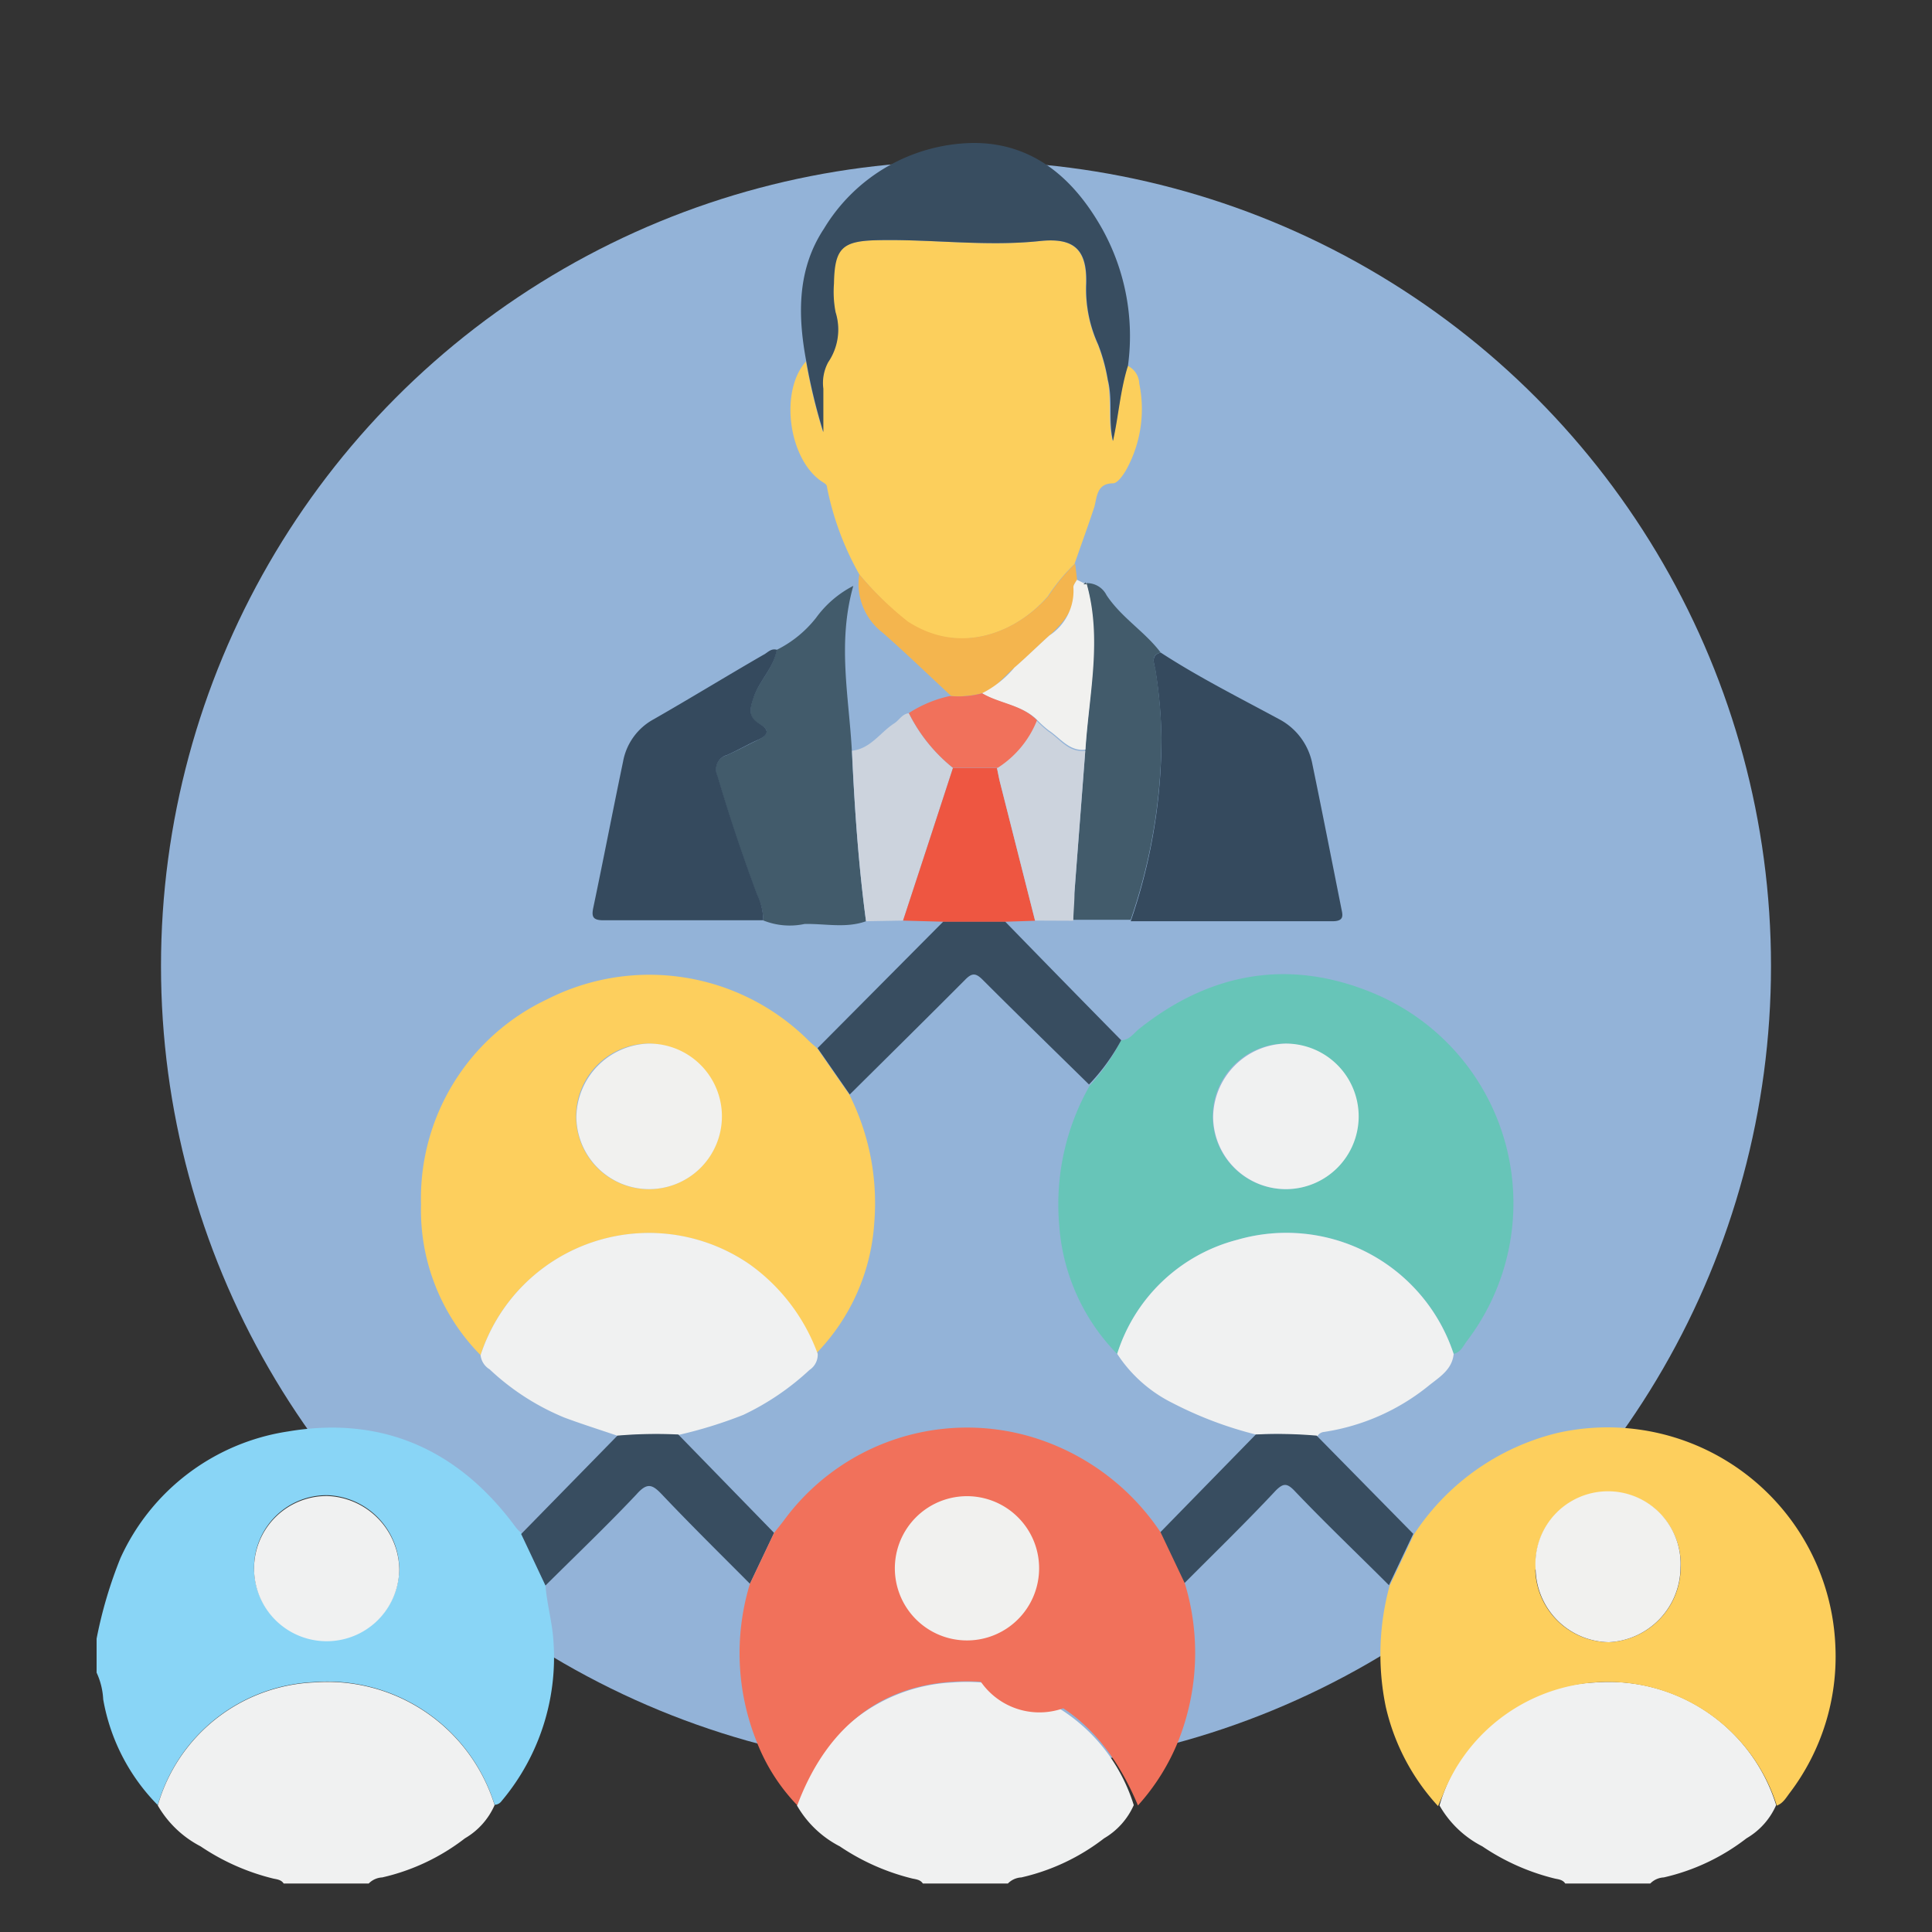 <svg id="Capa_1" data-name="Capa 1" xmlns="http://www.w3.org/2000/svg" width="120" height="120" viewBox="0 0 120 120">
  <rect x="0" y="0" width="120" height="120" fill="#333333" stroke="none"/>
  <rect id="Rectángulo_35314" data-name="Rectángulo 35314" width="120" height="120" fill="none"/>
  <circle id="Elipse_5529" data-name="Elipse 5529" cx="50" cy="50" r="50" transform="translate(10 10)" fill="#93b3d8"/>
  <g id="Grupo_82056" data-name="Grupo 82056">
    <path id="Trazado_130069" data-name="Trazado 130069" d="M33.88,98.44c.08,1.15.41,2.26.49,3.42a13.86,13.86,0,0,1-3.21,10,.56.56,0,0,1-.44.24,10.87,10.87,0,0,0-11.24-7.62,10.58,10.58,0,0,0-9.68,7.64,12.37,12.37,0,0,1-3.39-6.57A4.46,4.46,0,0,0,6,103.89v-2.11a27.23,27.23,0,0,1,1.48-5,13.67,13.67,0,0,1,10.41-7.87c5.92-1,10.66,1.18,14.18,6a2.06,2.06,0,0,0,.3.29C32.87,96.31,33.38,97.38,33.88,98.44Zm-9.08-1a4.64,4.64,0,0,0-4.45-4.57,4.51,4.51,0,1,0,4.45,4.57Z" fill="#89d5f6"/>
    <path id="Trazado_130070" data-name="Trazado 130070" d="M9.8,112.14a10.58,10.58,0,0,1,9.68-7.64,10.87,10.87,0,0,1,11.24,7.62,4.45,4.45,0,0,1-1.84,2.06,13.18,13.18,0,0,1-5.14,2.43,1.26,1.26,0,0,0-.84.38H17.62c-.15-.24-.42-.26-.65-.31a14,14,0,0,1-4.51-2,6.54,6.54,0,0,1-2.66-2.54Z" fill="#f0f1f1"/>
    <path id="Trazado_130071" data-name="Trazado 130071" d="M49.5,112.14a10.58,10.58,0,0,1,9.68-7.64,10.87,10.87,0,0,1,11.24,7.62,4.5,4.5,0,0,1-1.84,2.06,13.18,13.18,0,0,1-5.14,2.43,1.26,1.26,0,0,0-.84.38H57.32c-.15-.24-.42-.26-.65-.31a14,14,0,0,1-4.51-2,6.48,6.48,0,0,1-2.66-2.54Z" fill="#f0f1f1"/>
    <path id="Trazado_130072" data-name="Trazado 130072" d="M89.41,112.14a10.57,10.57,0,0,1,9.67-7.64,10.87,10.87,0,0,1,11.24,7.62,4.45,4.45,0,0,1-1.84,2.06,13.18,13.18,0,0,1-5.14,2.43,1.26,1.26,0,0,0-.84.38H97.22c-.15-.24-.42-.26-.65-.31a13.91,13.91,0,0,1-4.5-2,6.42,6.42,0,0,1-2.66-2.54Z" fill="#f0f1f1"/>
    <path id="Trazado_130073" data-name="Trazado 130073" d="M53.37,35.67a18.16,18.16,0,0,1-2-5.39c0-.2-.16-.26-.31-.36-2.08-1.38-2.66-5.61-1-7.47a35.489,35.489,0,0,0,1.06,4.39c0-1.09,0-1.9,0-2.7a2.71,2.71,0,0,1,.3-1.64,3.6,3.6,0,0,0,.46-3.11,6.62,6.62,0,0,1-.1-1.78c0-2.19.51-2.64,2.67-2.69,3.38-.08,6.75.41,10.13.05,2.1-.22,2.93.51,2.87,2.65a8.28,8.28,0,0,0,.74,3.78,11.1,11.1,0,0,1,.6,2.19c.27,1.25,0,2.54.32,3.8.35-1.56.45-3.15.93-4.67a1.27,1.27,0,0,1,.72,1.1,7.8,7.8,0,0,1-.83,5.4c-.19.32-.52.79-.79.8-1,0-1,.8-1.16,1.44-.39,1.19-.83,2.38-1.24,3.57a11.57,11.57,0,0,0-1.65,2c-2,2.33-5.53,3.7-8.76,1.58a20.57,20.57,0,0,1-2.96-2.94Z" fill="#fccf5c"/>
    <path id="Trazado_130074" data-name="Trazado 130074" d="M29.85,84.17a12.82,12.82,0,0,1-3.7-9.36A13.67,13.67,0,0,1,34,62.06a14,14,0,0,1,16.2,2.55c.17.17.36.33.55.49l2,2.88a15,15,0,0,1,1.55,8,12.8,12.8,0,0,1-3.59,8.07,11.82,11.82,0,0,0-4.2-5.54,11,11,0,0,0-16.66,5.66Zm10.4-19.35a4.52,4.52,0,1,0,4.57,4.57A4.62,4.62,0,0,0,40.25,64.82Z" fill="#fdcf5d"/>
    <path id="Trazado_130075" data-name="Trazado 130075" d="M69.64,64.61c.51,0,.78-.44,1.12-.71,4.46-3.55,9.41-4.38,14.62-2.18A14.13,14.13,0,0,1,91.1,83.31c-.22.3-.38.69-.81.78A10.94,10.94,0,0,0,76.87,77a10.61,10.61,0,0,0-7.48,7.1,12.71,12.71,0,0,1-3.6-8,14.89,14.89,0,0,1,1.9-8.68,12.69,12.69,0,0,0,1.95-2.81Zm10.21.21a4.52,4.52,0,1,0,4.51,4.42A4.64,4.64,0,0,0,79.85,64.82Z" fill="#67c5b8"/>
    <path id="Trazado_130076" data-name="Trazado 130076" d="M110.36,112.15a11,11,0,0,0-20.7-.77c-.09.23-.19.45-.34.8A13.55,13.55,0,0,1,86.07,106a16.12,16.12,0,0,1,.24-7.5l1.51-3.19A14.83,14.83,0,0,1,96.75,89,14.16,14.16,0,0,1,114,102.28a14,14,0,0,1-2.82,9.06C110.94,111.65,110.76,112,110.36,112.15Zm-15-14.66A4.63,4.63,0,0,0,99.93,102a4.68,4.68,0,0,0,4.46-4.59,4.51,4.51,0,1,0-9,.12Z" fill="#fdcf5d"/>
    <path id="Trazado_130077" data-name="Trazado 130077" d="M29.85,84.17a11,11,0,0,1,16.74-5.62,11.82,11.82,0,0,1,4.2,5.54,1.14,1.14,0,0,1-.51,1,16.21,16.21,0,0,1-4.11,2.79,27.67,27.67,0,0,1-4,1.24,28.06,28.06,0,0,0-3.78.07c-1.11-.38-2.23-.73-3.33-1.14a15.21,15.21,0,0,1-4.65-3,1.17,1.17,0,0,1-.56-.88Z" fill="#f0f1f1"/>
    <path id="Trazado_130078" data-name="Trazado 130078" d="M69.39,84.09A10.61,10.61,0,0,1,76.87,77a10.94,10.94,0,0,1,13.42,7.1c-.1,1-.93,1.46-1.59,2a13.53,13.53,0,0,1-6.46,2.84.54.54,0,0,0-.42.27A28.06,28.06,0,0,0,78,89.1a23.82,23.82,0,0,1-5.16-1.95,8.74,8.74,0,0,1-3.45-3.06Z" fill="#f0f1f1"/>
    <path id="Trazado_130079" data-name="Trazado 130079" d="M72.09,40.53c2.35,1.53,4.86,2.79,7.32,4.12a4,4,0,0,1,2.11,2.84c.61,2.95,1.19,5.91,1.78,8.87.08.43.26.86-.54.86H70.23a34.91,34.91,0,0,0,1.91-11.33,29.2,29.2,0,0,0-.38-4.27C71.69,41.21,71.45,40.7,72.09,40.53Z" fill="#354a5e"/>
    <path id="Trazado_130080" data-name="Trazado 130080" d="M53.79,57.22c-1.25.45-2.54.14-3.82.17a4.4,4.4,0,0,1-2.56-.22A3.82,3.82,0,0,0,47,55.55c-.9-2.42-1.72-4.86-2.45-7.34a.93.93,0,0,1,.61-1.31c.64-.29,1.26-.62,1.89-.93s.8-.62.11-1-.61-.91-.38-1.6c.35-1.08,1.26-1.85,1.45-3a7.13,7.13,0,0,0,2.46-2A6.56,6.56,0,0,1,53,36.39c-1,3.53-.27,6.88-.09,10.24C53.08,50.17,53.32,53.7,53.79,57.22Z" fill="#425b6b"/>
    <path id="Trazado_130081" data-name="Trazado 130081" d="M70.06,22.72c-.48,1.52-.58,3.11-.93,4.67-.3-1.26,0-2.55-.32-3.8a11.1,11.1,0,0,0-.6-2.19,8.28,8.28,0,0,1-.74-3.78c.06-2.14-.77-2.87-2.87-2.65-3.38.36-6.75-.13-10.13-.05-2.16.05-2.63.5-2.67,2.69a6.62,6.62,0,0,0,.1,1.78,3.6,3.6,0,0,1-.46,3.11,2.71,2.71,0,0,0-.3,1.64v2.7a35.489,35.489,0,0,1-1.06-4.39c-.54-2.87-.57-5.73,1.1-8.25a11,11,0,0,1,9.31-5.32c3.72,0,6.25,2.25,8,5.39a13.71,13.71,0,0,1,1.57,8.45Z" fill="#384d60"/>
    <path id="Trazado_130082" data-name="Trazado 130082" d="M48.25,40.36c-.19,1.14-1.1,1.91-1.45,3-.23.69-.33,1.18.38,1.6s.47.74-.11,1-1.25.64-1.89.93a.93.93,0,0,0-.61,1.31c.73,2.48,1.55,4.92,2.45,7.34a3.82,3.82,0,0,1,.39,1.62H37.49c-.66,0-.76-.21-.64-.78.63-3,1.22-6.06,1.85-9.08a3.75,3.75,0,0,1,1.91-2.63c2.29-1.31,4.54-2.69,6.81-4C47.67,40.55,47.88,40.25,48.25,40.36Z" fill="#354a5e"/>
    <path id="Trazado_130083" data-name="Trazado 130083" d="M72.09,40.53c-.64.17-.4.68-.33,1a29.2,29.2,0,0,1,.38,4.27,34.91,34.91,0,0,1-1.91,11.33H66.66a13.182,13.182,0,0,1,.08-1.78c.22-2.93.45-5.86.67-8.78.22-3.45,1-6.89.06-10.35a1.35,1.35,0,0,1,1.26.75C69.67,38.38,71.11,39.23,72.09,40.53Z" fill="#425b6b"/>
    <path id="Trazado_130084" data-name="Trazado 130084" d="M69.64,64.61a12.69,12.69,0,0,1-2,2.75c-2.21-2.17-4.42-4.32-6.61-6.51-.42-.42-.66-.43-1.08,0-2.38,2.39-4.78,4.76-7.17,7.13l-2-2.88,7.82-7.87h3.82Q66,60.91,69.64,64.61Z" fill="#384d60"/>
    <path id="Trazado_130085" data-name="Trazado 130085" d="M78,89.1a28.06,28.06,0,0,1,3.78.07l6,6.1-1.51,3.19c-2-2-4-3.9-5.89-5.89-.46-.47-.69-.43-1.13,0-1.87,2-3.79,3.86-5.7,5.78l-1.5-3.16Z" fill="#384d60"/>
    <path id="Trazado_130086" data-name="Trazado 130086" d="M38.35,89.17a28.06,28.06,0,0,1,3.78-.07l5.95,6.11-1.5,3.16c-1.83-1.84-3.68-3.66-5.47-5.55-.59-.62-.91-.76-1.58,0-1.83,1.94-3.76,3.78-5.65,5.66-.5-1.06-1-2.13-1.51-3.2Z" fill="#384d60"/>
    <path id="Trazado_130087" data-name="Trazado 130087" d="M53.79,57.22c-.47-3.52-.71-7-.87-10.59,1.16-.13,1.74-1.13,2.62-1.7.31-.19.49-.59.91-.63a10.17,10.17,0,0,0,2.74,3.4l-3.1,9.48Z" fill="#ccd3dd"/>
    <path id="Trazado_130088" data-name="Trazado 130088" d="M56.09,57.18q1.56-4.74,3.1-9.48h2.73c.07.31.12.62.2.93l2.17,8.56-1.87.06H58.6Z" fill="#ee5641"/>
    <path id="Trazado_130089" data-name="Trazado 130089" d="M64.29,57.18l-2.17-8.56c-.08-.31-.13-.62-.2-.93a6.24,6.24,0,0,0,2.44-2.95,7.061,7.061,0,0,0,.76.69c.72.47,1.25,1.33,2.29,1.2-.22,2.92-.45,5.85-.67,8.78,0,.59-.06,1.18-.08,1.78Z" fill="#ccd3dd"/>
    <path id="Trazado_130090" data-name="Trazado 130090" d="M53.37,35.67a20.57,20.57,0,0,0,3,2.92c3.23,2.12,6.71.75,8.76-1.58a11.571,11.571,0,0,1,1.65-2l.12,1c-.08.15-.24.32-.22.46.17,1.33-.6,2.16-1.49,3-.74.65-1.42,1.36-2.18,2s-1.17,1.3-2,1.59a5.71,5.71,0,0,1-1.93.17c-1.41-1.31-2.8-2.65-4.24-3.92a3.83,3.83,0,0,1-1.47-3.64Z" fill="#f4b54e"/>
    <path id="Trazado_130091" data-name="Trazado 130091" d="M61,43.06a6.371,6.371,0,0,0,2-1.59c.63-.54,1.44-1.33,2.18-2a3.313,3.313,0,0,0,1.49-3c0-.14.14-.31.22-.46l.41.2h.18c1,3.46.16,6.9-.06,10.35-1,.13-1.57-.73-2.29-1.2a7.06,7.06,0,0,1-.76-.69C63.42,43.77,62,43.7,61,43.06Z" fill="#f1f1ef"/>
    <path id="Trazado_130092" data-name="Trazado 130092" d="M61,43.06c1.09.64,2.47.71,3.41,1.68a6.24,6.24,0,0,1-2.44,2.95H59.19a10.17,10.17,0,0,1-2.74-3.4A7.66,7.66,0,0,1,59,43.23a5.71,5.71,0,0,0,2-.17Z" fill="#f1715b"/>
    <path id="Trazado_130093" data-name="Trazado 130093" d="M67.49,36.29h-.2l.14-.12Z" fill="#425b6b"/>
    <path id="Trazado_130094" data-name="Trazado 130094" d="M46.58,98.37l1.5-3.16c.22-.28.44-.55.65-.83a14.11,14.11,0,0,1,15.1-5.2,14.7,14.7,0,0,1,8.26,6l1.5,3.16a14.83,14.83,0,0,1-.37,9.71,13.47,13.47,0,0,1-2.54,4.09c-2-4.8-5.39-7.69-10.57-7.71s-8.71,2.7-10.59,7.7a11.88,11.88,0,0,1-2.54-4,14.75,14.75,0,0,1-.4-9.76Zm18-.87a4.43,4.43,0,1,1-.04,0Z" fill="#f1715b"/>
    <path id="Trazado_130095" data-name="Trazado 130095" d="M24.8,97.49a4.51,4.51,0,1,1-4.45-4.57,4.64,4.64,0,0,1,4.45,4.57Z" fill="#f0f1f1"/>
    <path id="Trazado_130096" data-name="Trazado 130096" d="M40.25,64.82a4.52,4.52,0,1,1-4.45,4.56A4.63,4.63,0,0,1,40.25,64.82Z" fill="#f1f1ef"/>
    <path id="Trazado_130097" data-name="Trazado 130097" d="M79.85,64.82a4.52,4.52,0,1,1-4.5,4.55,4.62,4.62,0,0,1,4.5-4.55Z" fill="#f0f1f1"/>
    <path id="Trazado_130098" data-name="Trazado 130098" d="M95.38,97.49a4.51,4.51,0,1,1,9-.12A4.68,4.68,0,0,1,99.93,102a4.63,4.63,0,0,1-4.55-4.51Z" fill="#f1f1ef"/>
    <path id="Trazado_130099" data-name="Trazado 130099" d="M64.54,97.5a4.48,4.48,0,1,1-1.255-3.2,4.46,4.46,0,0,1,1.255,3.2Z" fill="#f1f1ef"/>
  </g>
</svg>
